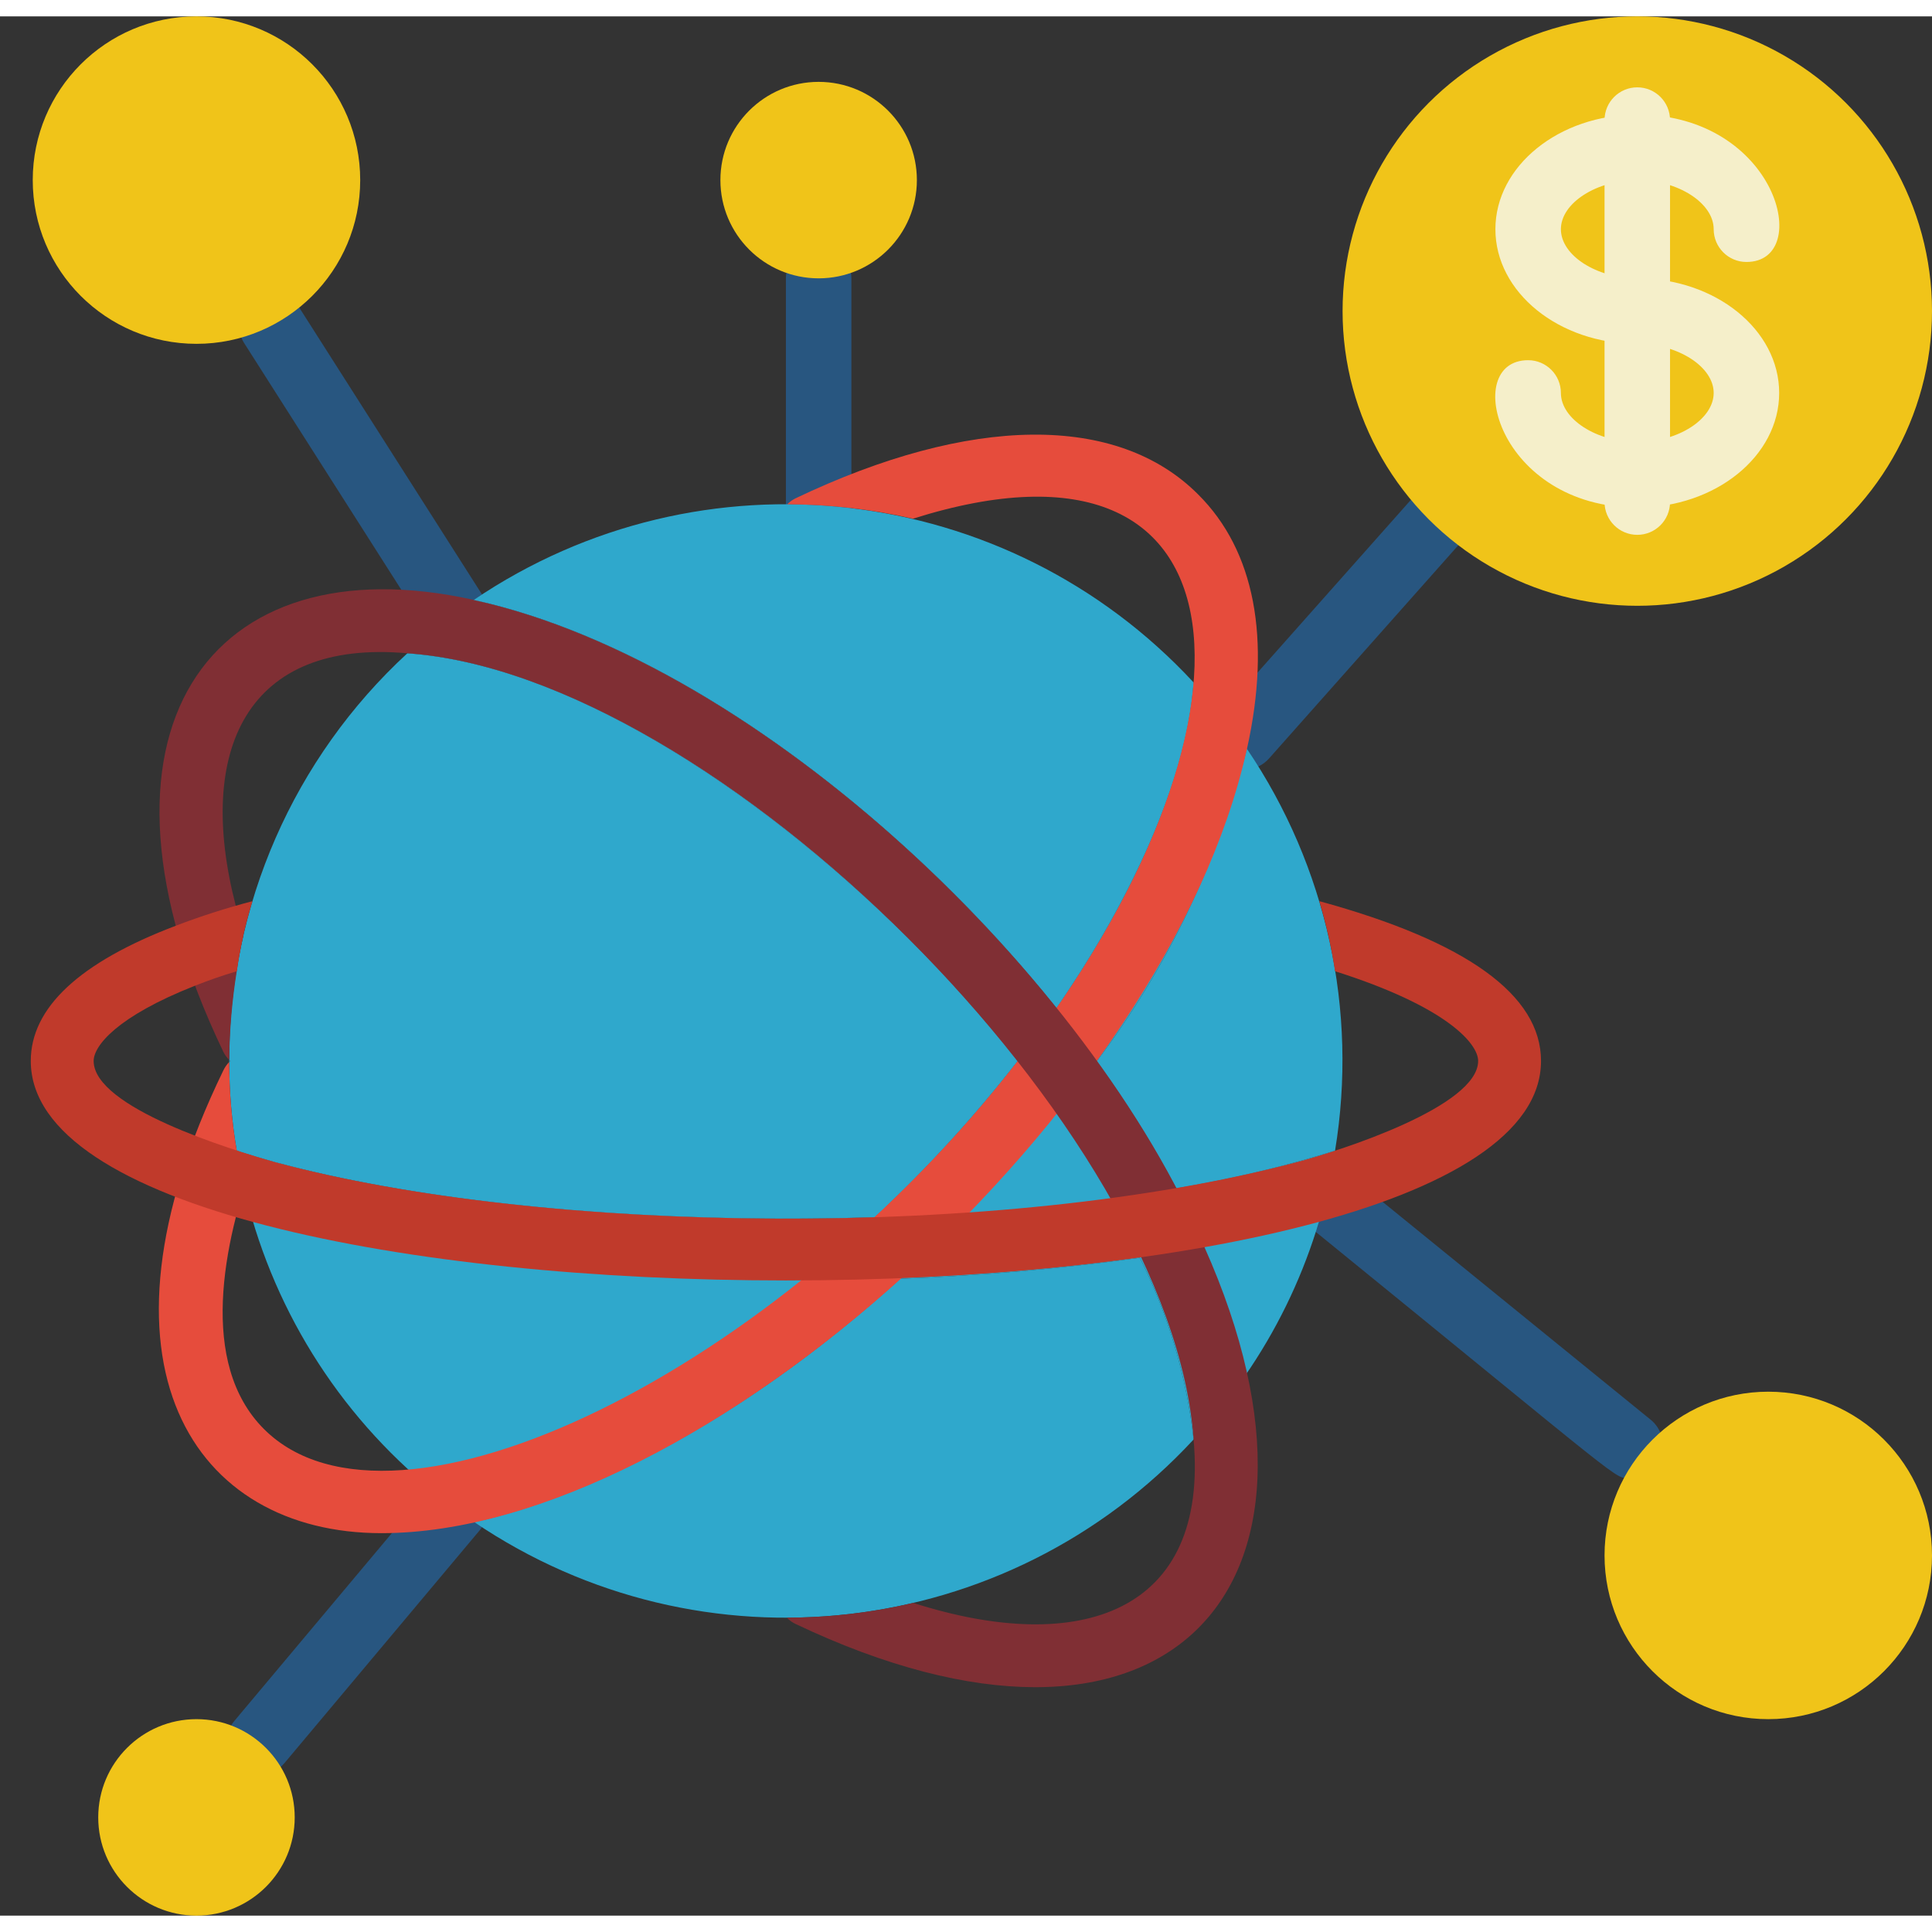 <svg height="512" viewBox="0 0 59 58" width="512" xmlns="http://www.w3.org/2000/svg"><rect x="0" y="0" width="59" height="58" fill="#333333" stroke="none"/><g id="003---Global-Funding" fill="none"><path id="Shape" d="m49.778 44.633c-.507 0 .162.42-9.919-7.775-.286-.223-.429-.583-.374-.941.055-.358.299-.658.639-.785.339-.127.721-.06.997.175l9.289 7.55c.329.267.453.712.311 1.111-.142.399-.52.665-.943.665z" fill="#285680"/><path id="Shape" d="m7.919 53.7c-.388-.001-.741-.226-.905-.578-.164-.352-.109-.767.14-1.064l5.98-7.131c.358-.409.978-.457 1.395-.108.417.35.478.969.137 1.393l-5.98 7.131c-.19.227-.471.357-.767.357z" fill="#285680"/><path id="Shape" d="m38 23c-.394 0-.751-.231-.912-.59-.161-.359-.097-.78.164-1.074l5.78-6.51c.367-.414 1-.453 1.414-.086s.453 1.0.086 1.414l-5.779 6.51c-.191.215-.465.338-.753.336z" fill="#285680"/><path id="Shape" d="m13.9 19.23c-.342 0-.66-.174-.844-.463l-5.6-8.79c-.297-.466-.161-1.085.305-1.382s1.085-.161 1.382.305l5.6 8.79c.198.308.211.699.036 1.02-.176.321-.513.52-.879.52z" fill="#285680"/><path id="Shape" d="m25 16c-.552 0-1-.448-1-1v-7c0-.552.448-1 1-1s1 .448 1 1v7c0 .552-.448 1-1 1z" fill="#285680"/><g fill="#2fa8cc"><path id="Shape" d="m36.45 20.34c-.23 3.325-2.293 7.205-4.19 9.95-4.185-5.29-11.127-10.99-17.76-12.46-.011.001-.022-.002-.03-.01 6.944-4.702 16.28-3.632 21.98 2.52z"/><path id="Shape" d="m40.77 34.64c-1.589.493-3.209.877-4.85 1.15-.716-1.35-1.528-2.647-2.43-3.88 2.139-2.833 3.695-6.062 4.58-9.5 0-.01.01-.03.01-.04 2.434 3.595 3.397 7.986 2.69 12.27z"/><path id="Shape" d="m36.45 43.46c-5.695 6.152-15.03 7.223-21.97 2.52h.02c4.11-.92 8.75-3.59 12.99-7.43 2.449-.091 4.892-.304 7.32-.64.869 1.739 1.424 3.618 1.64 5.55z"/><path id="Shape" d="m31.08 31.9c-1.326 1.702-2.783 3.297-4.36 4.77-5.645.19-12.844-.2-18.32-1.68-.185-.053-.99-.28-1.17-.35-.153-.895-.23-1.802-.23-2.71l.03-.02v-.01l-.03-.03c-.003-4.719 1.97-9.223 5.44-12.42 6.476.45 14.418 7.004 18.64 12.45z"/><path id="Shape" d="m7.03 31.9v.01l-.03.02v-.06z"/><path id="Shape" d="m40.77 34.64c-.52 3.308-2.026 6.381-4.32 8.82-.216-1.932-.771-3.811-1.64-5.55-2.424.336-4.864.55-7.31.64-.2 0-5.9 5.841-13 7.43-.738-.475-1.428-1.021-2.06-1.63-2.778-2.56-4.613-5.98-5.21-9.71.18.067.364.124.55.17 5.452 1.636 13.259 2.052 18.94 1.86 1.576-1.473 3.034-3.068 4.36-4.77-4.166-5.374-12.143-12-18.64-12.45.631-.598 1.31-1.143 2.03-1.63.008.008.019.011.03.01 6.631 1.47 13.573 7.17 17.76 12.46 1.9-2.746 3.961-6.627 4.19-9.95.598.631 1.143 1.31 1.63 2.03 0 .01-.01.03-.01.04-.885 3.438-2.441 6.667-4.58 9.5.902 1.233 1.714 2.53 2.43 3.88 1.641-.274 3.261-.658 4.85-1.15z"/></g><path id="Shape" d="m38.08 22.37c0 .01-.01.03-.01.04-2.445 10.949-16.67 23.91-26.42 23.91-5.739 0-9.193-5.14-4.83-14.13.046-.096.107-.183.18-.26 0.0.908.077 1.815.23 2.71.18.067.364.124.55.17-.965 2.652-1.725 6.325.28 8.33 3.968 3.968 15.662-1.748 23.02-11.24 7.913-10.229 7.372-19.9-3.2-16.56-1.26-.29-2.548-.437-3.84-.44.073-.073.157-.134.25-.18 5.34-2.55 9.83-2.6 12.3-.12 1.72 1.71 2.24 4.4 1.49 7.77z" fill="#e64c3c"/><path id="Shape" d="m24.29 49.09c-.098-.046-.187-.11-.26-.19 1.3-.001 2.595-.152 3.86-.45 5.109 1.635 9.031.293 8.56-4.99-.667-9.494-14.616-23.36-24.01-24.01-4.889-.439-6.474 2.942-5.24 7.71.326 1.3.27.391.03 2-.144.896-.221 1.802-.23 2.71-.073-.073-.134-.157-.18-.25-4.7-9.822-.413-15.594 7.65-13.8.008.008.019.011.03.01 8.794 1.952 18.811 11.564 22.28 19.75 4.765 10.682-1.38 16.796-12.49 11.51z" fill="#802f34"/><path id="Shape" d="m47.06 31.9c0 8.935-46.12 8.94-46.12 0 0-1.62 1.48-3.01 4.43-4.13.766-.293 1.547-.543 2.34-.75-.217.699-.377 1.415-.48 2.14-.47.14-.89.29-1.27.44-2.39.94-3.1 1.84-3.1 2.3 0 1.423 4.166 2.7 5.54 3.09 8.219 2.214 22.209 2.387 31.2 0 1.358-.356 5.54-1.706 5.54-3.09 0-.53-.96-1.66-4.37-2.74-.109-.724-.269-1.439-.48-2.14 4.5 1.23 6.77 2.87 6.77 4.88z" fill="#c03a2b"/><circle id="Oval" cx="50" cy="9" fill="#f0c419" r="9"/><path id="Shape" d="m50 15c-4.274 0-5.4-4.5-3.333-4.5.552 0 1 .448 1 1 0 .8 1.09 1.5 2.333 1.5s2.333-.7 2.333-1.5-1.09-1.5-2.333-1.5c-2.39 0-4.333-1.57-4.333-3.5s1.943-3.5 4.333-3.5c4.274 0 5.4 4.5 3.333 4.5-.552 0-1-.448-1-1 0-.8-1.09-1.5-2.333-1.5s-2.333.7-2.333 1.5 1.09 1.5 2.333 1.5c2.39 0 4.333 1.57 4.333 3.5s-1.943 3.5-4.333 3.5z" fill="#f5efca"/><path id="Shape" d="m50 15.833c-.552 0-1-.448-1-1v-11.666c0-.552.448-1 1-1s1 .448 1 1v11.666c0 .552-.448 1-1 1z" fill="#f5efca"/><circle id="Oval" cx="54" cy="47" fill="#f0c419" r="5"/><circle id="Oval" cx="6" cy="5" fill="#f0c419" r="5"/><circle id="Oval" cx="6" cy="55" fill="#f0c419" r="3"/><circle id="Oval" cx="25" cy="5" fill="#f0c419" r="3"/></g></svg>